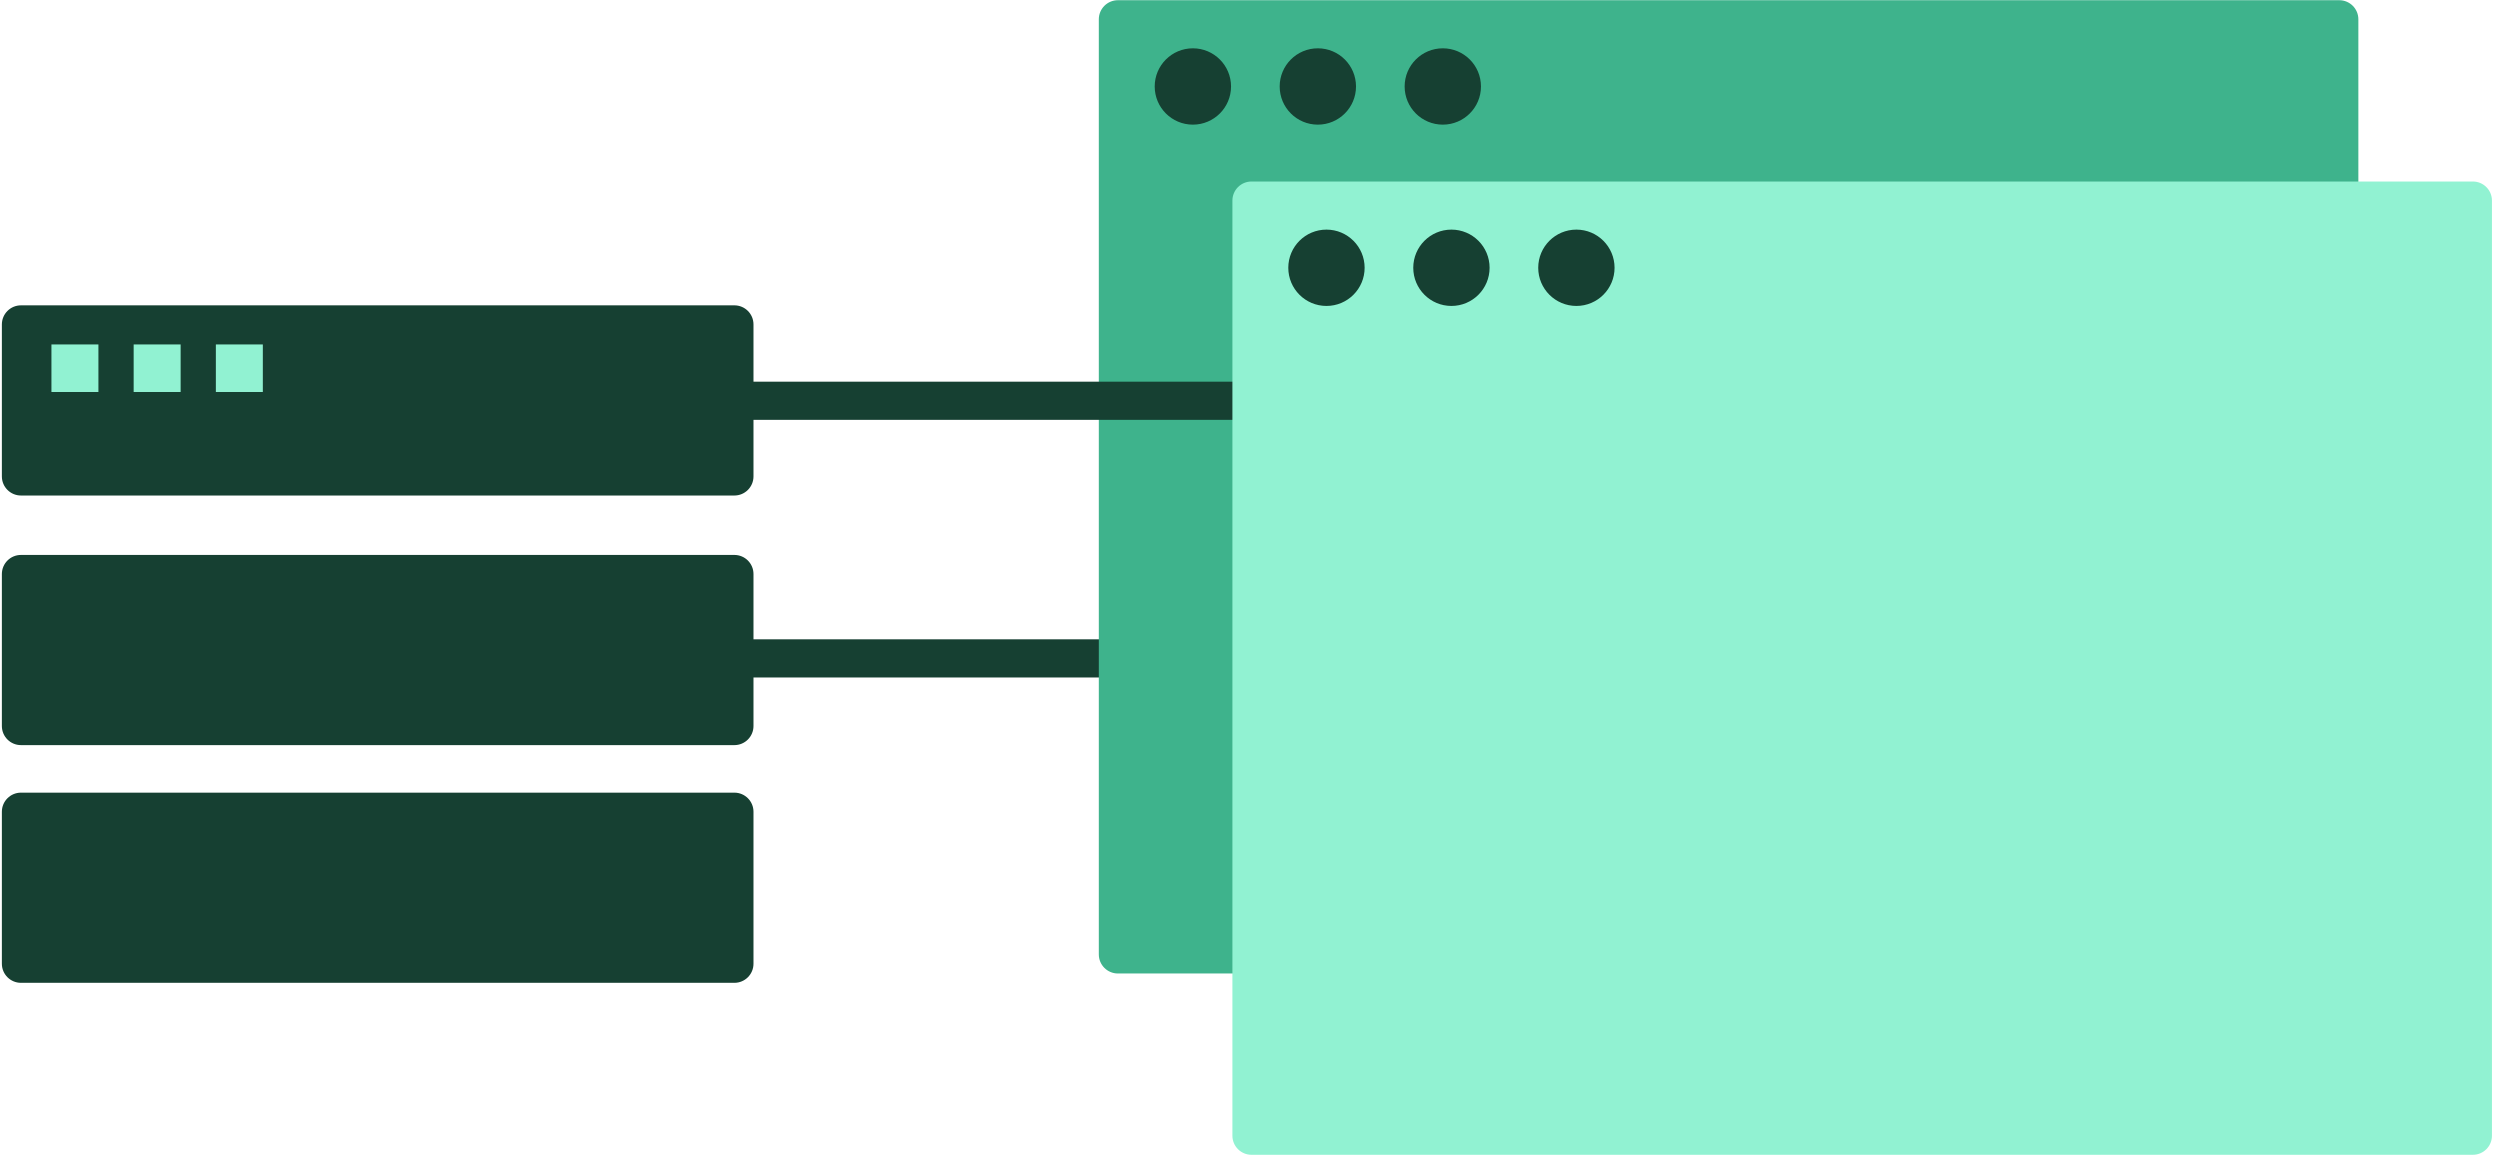 <?xml version="1.0" encoding="UTF-8"?>
<svg width="262px" height="122px" viewBox="0 0 262 122" version="1.1" xmlns="http://www.w3.org/2000/svg" xmlns:xlink="http://www.w3.org/1999/xlink">
    <!-- Generator: Sketch 54.1 (76490) - https://sketchapp.com -->
    <title>Assets-CreateABackEndAppWithJavaScript</title>
    <desc>Created with Sketch.</desc>
    <g id="Skill-Path-Cards---Dashboard" stroke="none" stroke-width="1" fill="none" fill-rule="evenodd">
        <g id="javascript-img" transform="translate(-41, -51)">
            <g id="Back-end-web-dev-w-JS">
                <g id="Assets-CreateABackEndAppWithJavaScript" transform="translate(41, 51)">
                    <rect id="Rectangle-Copy-7" fill="#164032" x="70" y="67" width="84" height="4"></rect>
                    <g id="Server" transform="translate(0, 32)">
                        <path d="M2.196,0 L76.965,0 C78.07,-2.02906125e-16 78.965,0.895 78.965,2 L78.965,17.93 C78.965,19.034 78.07,19.93 76.965,19.93 L2.196,19.93 C1.092,19.93 0.196,19.034 0.196,17.93 L0.196,2 C0.196,0.895 1.092,2.02906125e-16 2.196,0 Z M2.196,26.158 L76.965,26.158 C78.07,26.158 78.965,27.053 78.965,28.158 L78.965,44.088 C78.965,45.192 78.07,46.088 76.965,46.088 L2.196,46.088 C1.092,46.088 0.196,45.192 0.196,44.088 L0.196,28.158 C0.196,27.053 1.092,26.158 2.196,26.158 Z M2.196,51.07 L76.965,51.07 C78.07,51.07 78.965,51.966 78.965,53.07 L78.965,69 C78.965,70.105 78.07,71 76.965,71 L2.196,71 C1.092,71 0.196,70.105 0.196,69 L0.196,53.07 C0.196,51.966 1.092,51.07 2.196,51.07 Z" id="Combined-Shape" fill="#164032"></path>
                        <path d="M5.391,4.098 L10.314,4.098 L10.314,9.081 L5.391,9.081 L5.391,4.098 Z M14.007,4.098 L18.93,4.098 L18.93,9.081 L14.007,9.081 L14.007,4.098 Z M22.622,4.098 L27.545,4.098 L27.545,9.081 L22.622,9.081 L22.622,4.098 Z" id="Combined-Shape" fill="#91F2D2"></path>
                    </g>
                    <g id="Window" transform="translate(115, 0)">
                        <path d="M2.156,102.022 L130.156,102.022 C131.261,102.022 132.156,101.127 132.156,100.022 L132.156,2.022 C132.156,0.918 131.261,0.022 130.156,0.022 L2.156,0.022 C1.052,0.022 0.156,0.918 0.156,2.022 L0.156,100.022 C0.156,101.127 1.052,102.022 2.156,102.022 Z" id="Window-Container" fill="#3EB38C"></path>
                        <g id="Window-Dots" transform="translate(6, 5)" fill="#164032">
                            <path d="M8.013,4.063 C8.013,6.272 6.222,8.063 4.013,8.063 C1.804,8.063 0.013,6.272 0.013,4.063 C0.013,1.854 1.804,0.063 4.013,0.063 C6.222,0.063 8.013,1.854 8.013,4.063" id="Dot-1"></path>
                            <path d="M21.11,4.063 C21.11,6.272 19.319,8.063 17.109,8.063 C14.9,8.063 13.11,6.272 13.11,4.063 C13.11,1.854 14.9,0.063 17.109,0.063 C19.319,0.063 21.11,1.854 21.11,4.063" id="Dot-2"></path>
                            <path d="M34.206,4.063 C34.206,6.272 32.415,8.063 30.206,8.063 C27.997,8.063 26.206,6.272 26.206,4.063 C26.206,1.854 27.997,0.063 30.206,0.063 C32.415,0.063 34.206,1.854 34.206,4.063" id="Dot-3"></path>
                        </g>
                    </g>
                    <rect id="Line" fill="#164032" x="70" y="40" width="84" height="4"></rect>
                    <g id="Popout" transform="translate(129, 19)">
                        <path d="M2.156,102.022 L130.156,102.022 C131.261,102.022 132.156,101.127 132.156,100.022 L132.156,2.022 C132.156,0.918 131.261,0.022 130.156,0.022 L2.156,0.022 C1.052,0.022 0.156,0.918 0.156,2.022 L0.156,100.022 C0.156,101.127 1.052,102.022 2.156,102.022 Z" id="Popout-Container" fill="#91F2D2"></path>
                        <g id="Popout-Dots" transform="translate(6, 5)" fill="#164032">
                            <path d="M8.013,4.063 C8.013,6.272 6.222,8.063 4.013,8.063 C1.804,8.063 0.013,6.272 0.013,4.063 C0.013,1.854 1.804,0.063 4.013,0.063 C6.222,0.063 8.013,1.854 8.013,4.063" id="Dot-1"></path>
                            <path d="M21.11,4.063 C21.11,6.272 19.319,8.063 17.109,8.063 C14.9,8.063 13.11,6.272 13.11,4.063 C13.11,1.854 14.9,0.063 17.109,0.063 C19.319,0.063 21.11,1.854 21.11,4.063" id="Dot-2"></path>
                            <path d="M34.206,4.063 C34.206,6.272 32.415,8.063 30.206,8.063 C27.997,8.063 26.206,6.272 26.206,4.063 C26.206,1.854 27.997,0.063 30.206,0.063 C32.415,0.063 34.206,1.854 34.206,4.063" id="Dot-3"></path>
                        </g>
                    </g>
                </g>
            </g>
        </g>
    </g>
</svg>